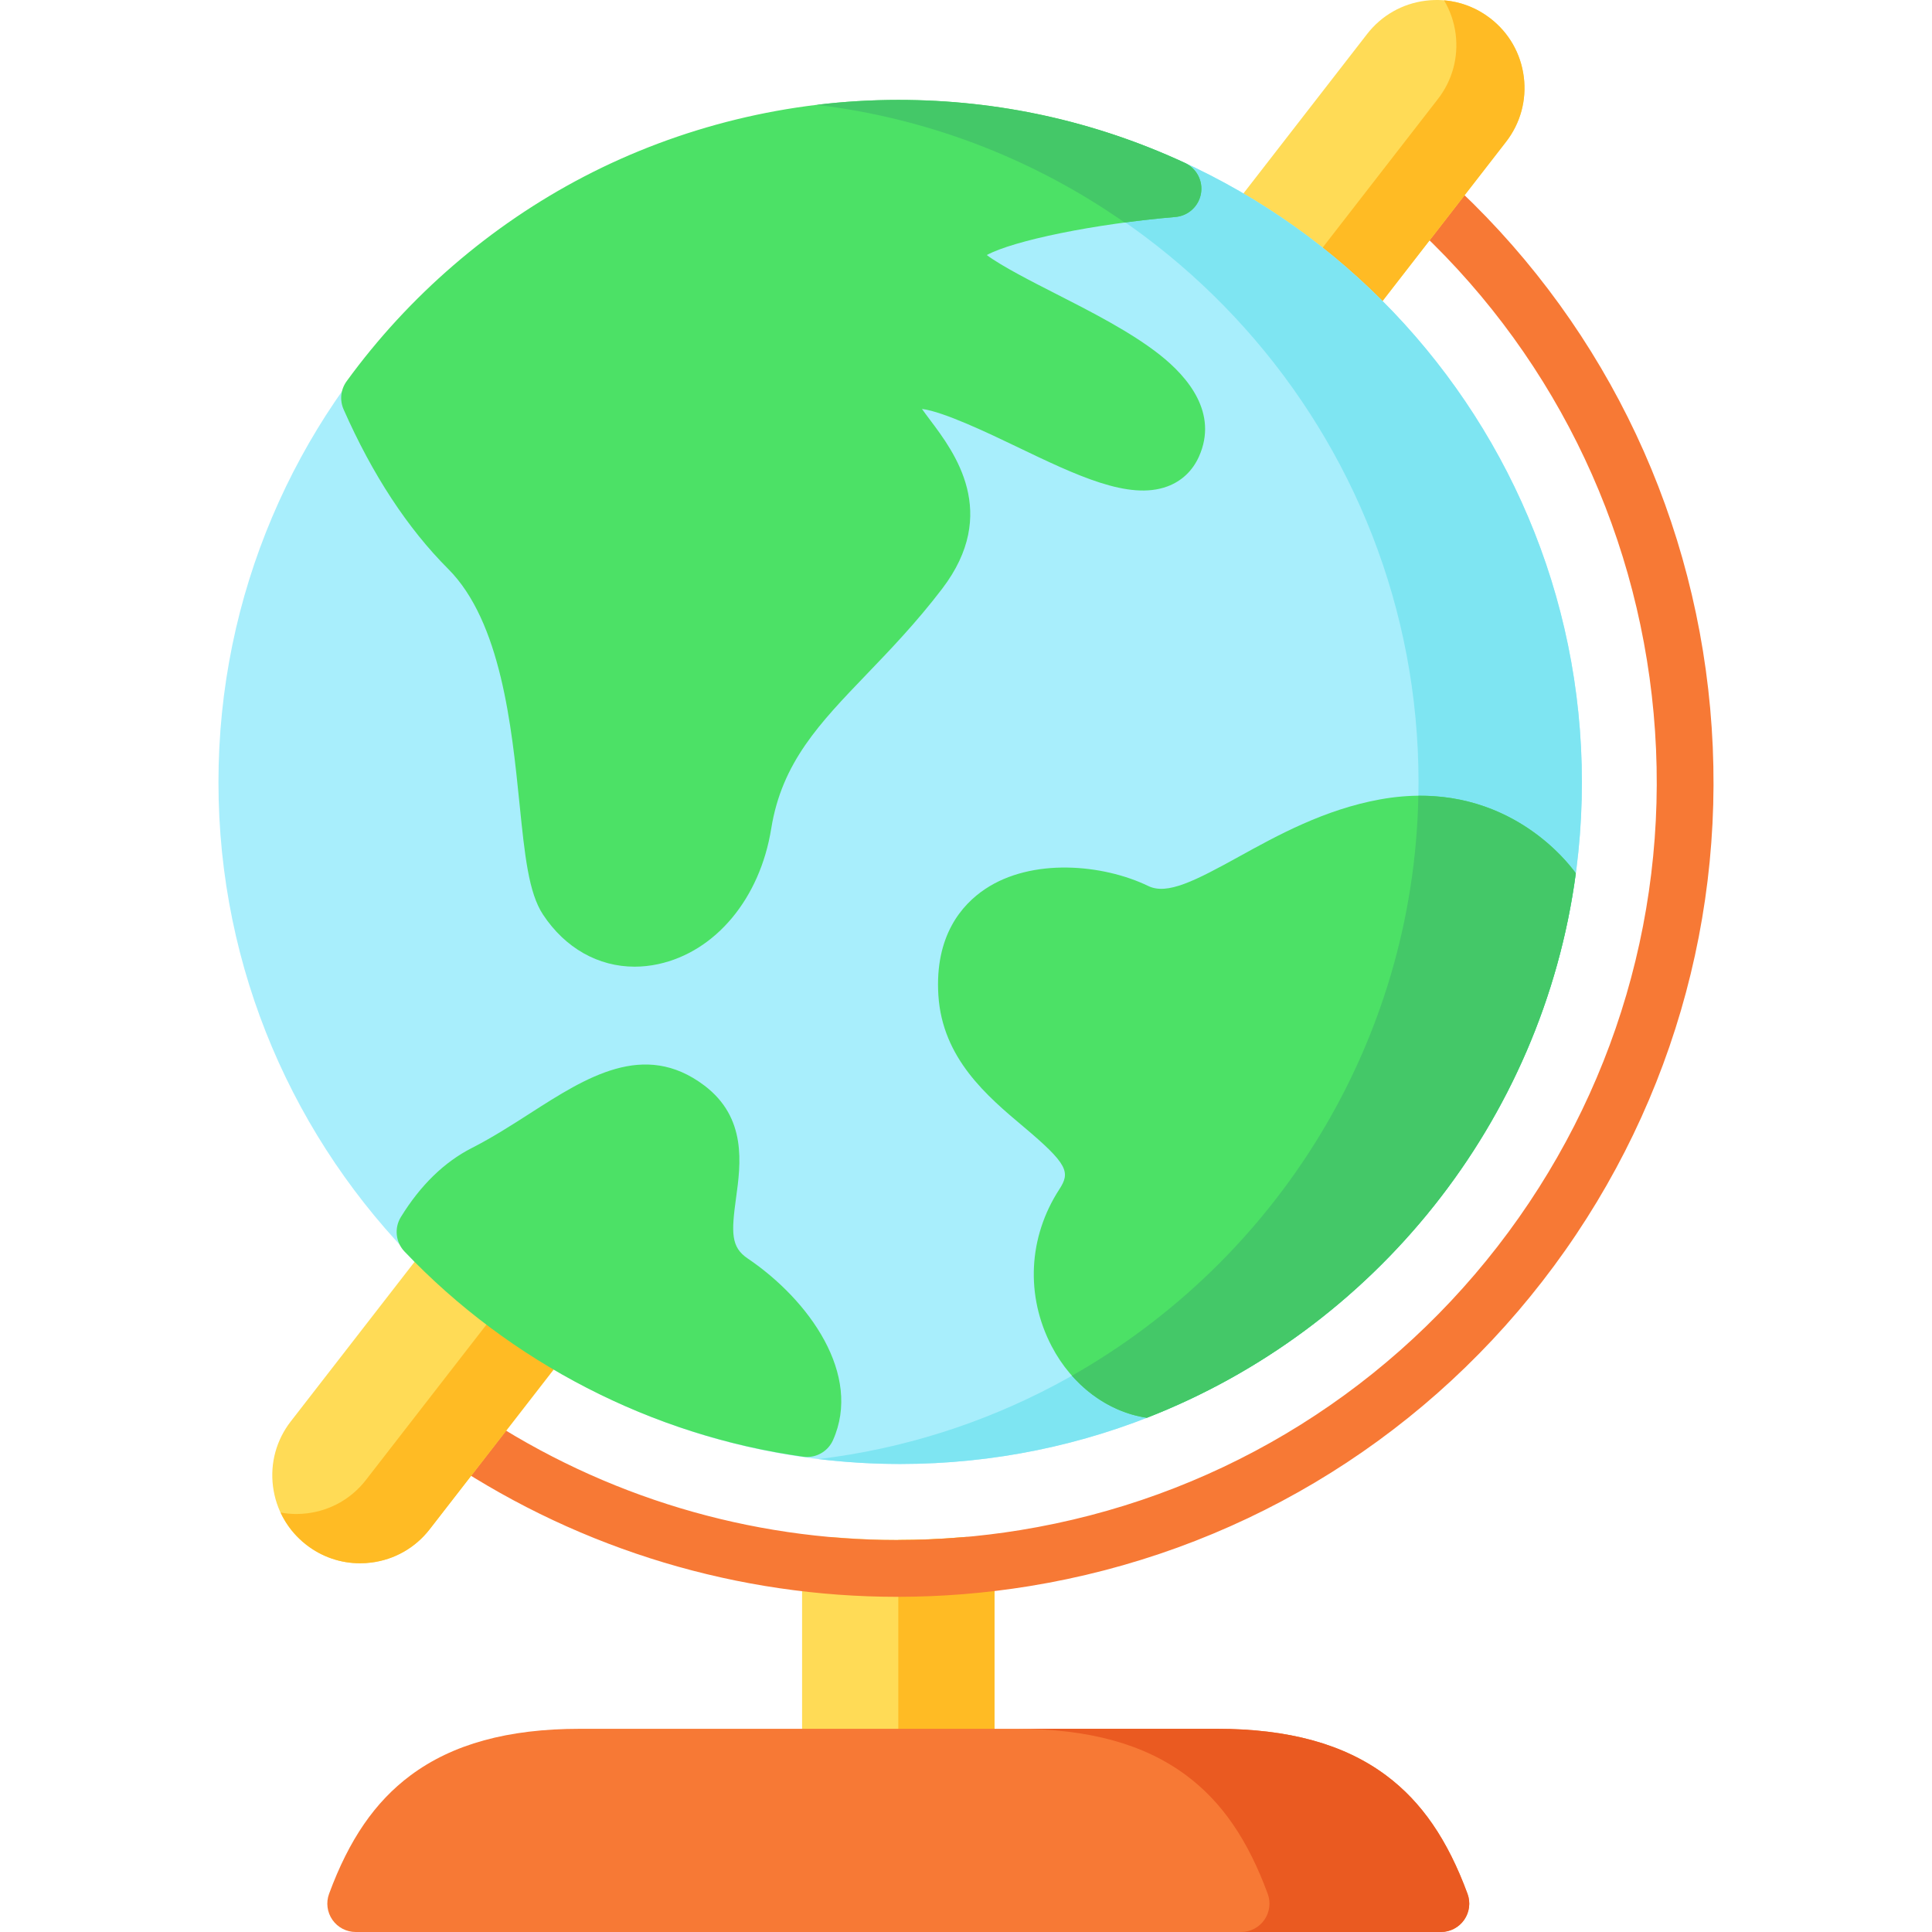 <?xml version="1.0" encoding="iso-8859-1"?>
<!-- Generator: Adobe Illustrator 19.0.0, SVG Export Plug-In . SVG Version: 6.00 Build 0)  -->
<svg version="1.1" id="Capa_1" xmlns="http://www.w3.org/2000/svg" xmlns:xlink="http://www.w3.org/1999/xlink" x="0px" y="0px"
	 viewBox="0 0 512 512" style="enable-background:new 0 0 512 512;" xml:space="preserve">
<path style="fill:#FFDB56;" d="M261.115,409.298c-1.554-1.425-3.632-2.131-5.734-1.951c-11.523,0.999-23.182,1.007-34.654,0.024
	c-2.099-0.175-4.177,0.529-5.729,1.954c-1.552,1.424-2.435,3.434-2.435,5.542v50.806c0,4.155,3.368,7.523,7.523,7.523h35.946
	c4.155,0,7.523-3.368,7.523-7.523v-50.831C263.553,412.734,262.668,410.722,261.115,409.298z"/>
<path style="fill:#FFBB24;" d="M255.381,407.347c-5.754,0.499-11.542,0.75-17.323,0.755v65.093h17.973
	c4.155,0,7.523-3.368,7.523-7.523v-50.831c0-2.108-0.885-4.119-2.438-5.544C259.562,407.873,257.483,407.166,255.381,407.347z"/>
<g>
	<path style="fill:#F77935;" d="M237.84,423.174c-42.107,0.001-83.346-12.288-118.878-35.828c-3.463-2.295-4.411-6.962-2.116-10.427
		c2.295-3.464,6.963-4.41,10.426-2.116c33.044,21.892,71.412,33.323,110.581,33.324c10.788,0,21.63-0.867,32.446-2.62
		c50.34-8.163,95.289-34.863,126.568-75.181s45.969-90.494,41.363-141.283c-4.582-50.534-27.769-97.024-65.29-130.907
		c-3.083-2.784-3.325-7.542-0.541-10.625c2.785-3.084,7.541-3.325,10.625-0.542c40.337,36.427,65.265,86.401,70.189,140.715
		c4.951,54.594-10.839,108.528-44.46,151.864c-33.621,43.337-81.936,72.035-136.048,80.81
		C261.089,422.242,249.428,423.173,237.84,423.174z"/>
	<path style="fill:#F77935;" d="M388.905,501.874c-5.299-14.367-12.145-24.329-21.542-31.348
		c-11.151-8.328-25.852-12.376-44.945-12.376H153.697c-19.093,0-33.794,4.048-44.945,12.376
		c-9.397,7.019-16.243,16.98-21.542,31.348c-0.852,2.308-0.521,4.887,0.887,6.905c1.406,2.018,3.711,3.221,6.172,3.221h287.581
		c2.46,0,4.764-1.203,6.172-3.221C389.426,506.761,389.757,504.182,388.905,501.874z"/>
</g>
<path style="fill:#EA5A21;" d="M388.905,501.874c-5.299-14.367-12.145-24.329-21.542-31.348
	c-11.151-8.328-25.852-12.376-44.945-12.376h-52.945c19.093,0,33.794,4.048,44.945,12.376c9.397,7.019,16.243,16.98,21.542,31.348
	c0.852,2.308,0.52,4.887-0.887,6.905c-1.406,2.018-3.711,3.221-6.172,3.221h52.945c2.46,0,4.764-1.203,6.172-3.221
	C389.426,506.761,389.757,504.182,388.905,501.874z"/>
<g>
	<path style="fill:#FFDB56;" d="M403.821,20.386c-0.779-6.175-3.917-11.677-8.835-15.492c-4.918-3.816-11.026-5.485-17.202-4.707
		c-6.175,0.779-11.677,3.918-15.492,8.836l-36.921,47.591c-1.296,1.67-1.829,3.807-1.469,5.89c0.359,2.082,1.578,3.918,3.357,5.057
		c8.428,5.396,16.449,11.631,23.836,18.531c1.398,1.306,3.236,2.025,5.135,2.025c0.2,0,0.4-0.008,0.601-0.024
		c2.108-0.169,4.048-1.217,5.344-2.888l36.941-47.616C402.929,32.67,404.601,26.56,403.821,20.386z"/>
	<path style="fill:#FFDB56;" d="M152.264,351.781c-0.359-2.082-1.578-3.918-3.357-5.057c-8.429-5.396-16.449-11.631-23.836-18.531
		c-1.546-1.444-3.63-2.174-5.734-2.001c-2.108,0.169-4.048,1.217-5.344,2.888l-36.941,47.616
		c-3.816,4.918-5.487,11.026-4.707,17.201c0.779,6.175,3.917,11.677,8.835,15.492c4.127,3.203,9.095,4.895,14.236,4.895
		c0.984,0,1.974-0.062,2.966-0.188c6.175-0.779,11.677-3.917,15.492-8.835l36.921-47.591
		C152.091,356.001,152.623,353.863,152.264,351.781z"/>
</g>
<g>
	<path style="fill:#FFBB24;" d="M403.821,20.386c-0.779-6.175-3.917-11.677-8.835-15.492c-3.606-2.797-7.853-4.436-12.296-4.808
		c1.608,2.71,2.669,5.74,3.075,8.96c0.779,6.175-0.892,12.284-4.707,17.201l-36.941,47.616c-1.052,1.357-2.533,2.294-4.18,2.691
		c3.85,3.01,7.578,6.192,11.156,9.534c1.398,1.306,3.236,2.025,5.135,2.025c0.2,0,0.4-0.008,0.601-0.024
		c2.108-0.169,4.048-1.217,5.344-2.888l36.941-47.616C402.929,32.67,404.601,26.56,403.821,20.386z"/>
	<path style="fill:#FFBB24;" d="M152.264,351.781c-0.359-2.082-1.578-3.918-3.357-5.057c-4.943-3.165-9.74-6.625-14.355-10.331
		c0.394,0.72,0.676,1.504,0.818,2.329c0.359,2.082-0.175,4.22-1.469,5.89L96.98,392.202c-3.816,4.918-9.317,8.055-15.492,8.835
		c-0.992,0.125-1.982,0.188-2.966,0.188c-1.407,0-2.799-0.138-4.168-0.388c1.544,3.316,3.853,6.247,6.827,8.553
		c4.127,3.203,9.095,4.895,14.236,4.895c0.984,0,1.974-0.062,2.966-0.188c6.175-0.779,11.677-3.917,15.492-8.835l36.921-47.591
		C152.091,356.001,152.623,353.863,152.264,351.781z"/>
</g>
<path style="fill:#A8EEFC;" d="M238.557,26.647c-99.618,0-180.663,81.044-180.663,180.662S138.939,387.97,238.557,387.97
	c99.618,0,180.662-81.044,180.662-180.662S338.175,26.647,238.557,26.647z"/>
<path style="fill:#7EE5F2;" d="M238.557,26.647c-7.325,0-14.547,0.45-21.647,1.302c89.449,10.729,159.015,87.069,159.015,179.361
	S306.36,375.94,216.911,386.67c7.1,0.852,14.321,1.301,21.647,1.301c99.618,0,180.662-81.044,180.662-180.662
	S338.175,26.647,238.557,26.647z"/>
<g>
	<path style="fill:#4CE166;" d="M307.333,94.01c-7.637-6.025-18.287-11.45-27.685-16.236c-5.905-3.006-14.245-7.254-18.147-10.183
		c7.118-3.849,28.551-8.275,49.99-10.088c3.399-0.287,6.18-2.827,6.773-6.186c0.594-3.36-1.146-6.698-4.242-8.135
		c-23.89-11.084-49.441-16.704-75.94-16.704c-28.99,0-57.813,7.035-83.355,20.345c-24.71,12.876-46.45,31.625-62.871,54.219
		c-1.575,2.167-1.879,5.007-0.797,7.458c7.622,17.282,16.946,31.504,27.714,42.271c14,14.001,16.829,41.82,18.894,62.132
		c1.397,13.748,2.407,23.681,6.248,29.488c5.88,8.895,14.661,13.789,24.268,13.789c2.045,0,4.13-0.223,6.23-0.674
		c15.217-3.278,26.98-17.375,29.968-35.913c2.825-17.525,12.748-27.852,25.311-40.927c6.188-6.439,13.201-13.738,19.997-22.651
		c15.32-20.091,3.265-36.116-3.212-44.725c-0.675-0.897-1.465-1.947-2.148-2.916c5.728,0.7,17.958,6.575,24.992,9.952
		c16.012,7.691,29.839,14.334,40.009,10.596c3.82-1.404,6.732-4.158,8.424-7.962C322.85,109.502,314.898,99.98,307.333,94.01z"/>
	<path style="fill:#4CE166;" d="M198.138,333.503c-4.42-2.987-4.354-6.77-3.077-16.036c1.237-8.97,2.93-21.256-8.447-29.827
		c-15.911-11.987-31.252-2.147-46.089,7.371c-4.955,3.179-10.079,6.466-15.497,9.226c-7.285,3.71-13.608,9.865-18.796,18.295
		c-1.789,2.908-1.396,6.655,0.958,9.129c28.03,29.457,65.55,48.769,105.649,54.379c0.35,0.049,0.699,0.073,1.045,0.073
		c2.93,0,5.637-1.715,6.862-4.447C228.515,364.325,214.472,344.544,198.138,333.503z"/>
	<path style="fill:#4CE166;" d="M417.606,231.418c-2.96-4.09-20.034-25.316-51.854-19.57c-14.77,2.667-27.304,9.586-37.374,15.146
		c-11.639,6.425-19.027,10.241-24.041,7.821c-12.135-5.861-30.892-7.474-43.257,0.787c-6.203,4.144-13.39,12.39-12.401,28.145
		c1.052,16.77,12.989,26.803,22.58,34.865c11.881,9.986,12.401,12.057,9.466,16.58c-8.232,12.686-8.992,28.222-2.032,41.559
		c5.438,10.423,14.914,17.46,25.231,18.979C364.132,352.28,408.764,297.438,417.606,231.418z"/>
</g>
<g>
	<path style="fill:#44C868;" d="M417.606,231.418c-2.629-3.632-16.393-20.755-41.722-20.531
		c-1.286,65.86-37.992,123.186-91.816,153.693c5.372,6.071,12.395,10.049,19.857,11.149
		C364.132,352.28,408.764,297.438,417.606,231.418z"/>
	<path style="fill:#44C868;" d="M298.033,58.973c4.396-0.587,8.926-1.087,13.459-1.47c3.399-0.287,6.18-2.827,6.773-6.186
		c0.594-3.36-1.146-6.698-4.242-8.135c-23.89-11.084-49.441-16.704-75.94-16.704c-7.236,0-14.462,0.438-21.628,1.304
		C246.526,31.393,274.346,42.418,298.033,58.973z"/>
</g>
<g>
</g>
<g>
</g>
<g>
</g>
<g>
</g>
<g>
</g>
<g>
</g>
<g>
</g>
<g>
</g>
<g>
</g>
<g>
</g>
<g>
</g>
<g>
</g>
<g>
</g>
<g>
</g>
<g>
</g>
</svg>
